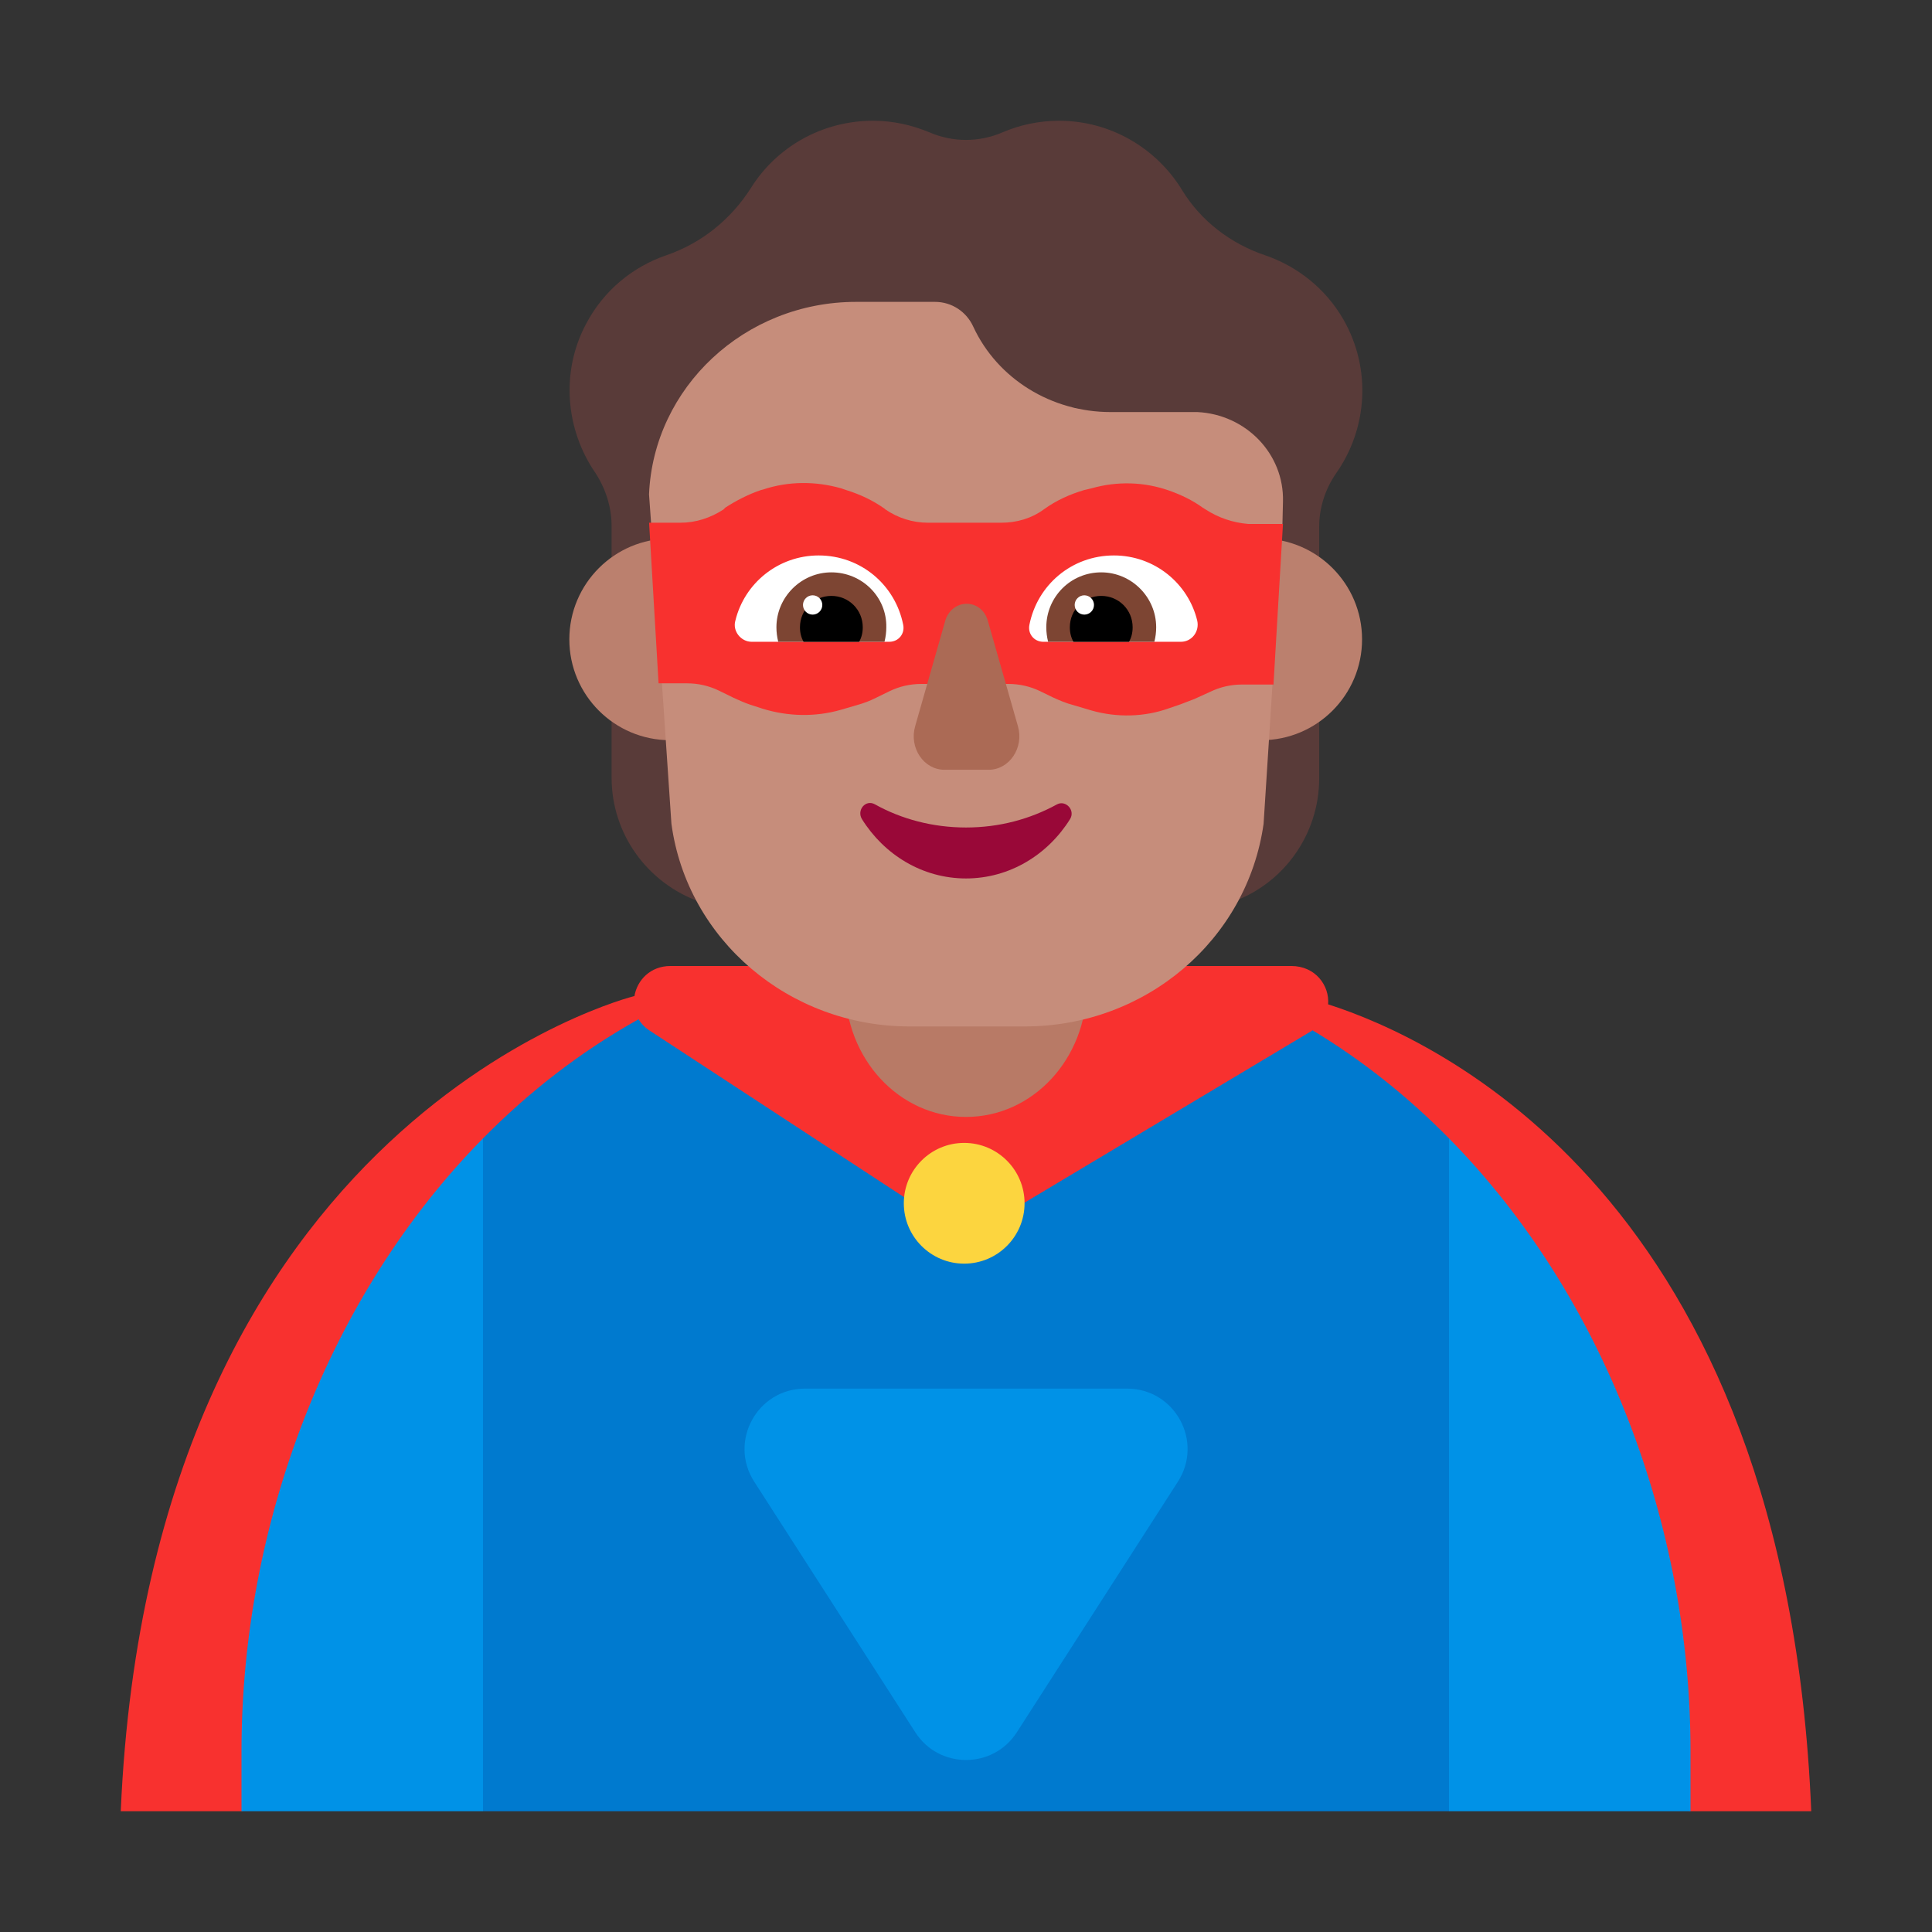 <svg fill="none" height="32" viewBox="0 0 32 32" width="32" xmlns="http://www.w3.org/2000/svg"><rect x="0" y="0" width="32" height="32" fill="#333333" stroke="none"/><path d="m21.998 16.635c.025-.313-.212-.635-.61-.635h-10.283c-.334 0-.553.236-.597.5h-.008s-8 1.98-8.5 13.5h2l12-3 12 3h2c-.424-10.197-6.245-12.803-8.002-13.365z" fill="#f8312f"/><path d="m8 30-1.5-5.5 1.5-5.645c.761-.772 1.622-1.441 2.577-1.973.045.075.11.143.197.197l5.226 3.421 5.719-3.421c.007-.004.014-.009.021-.014.83.5 1.585 1.104 2.26 1.79l1.5 5.645-1.5 5.5z" fill="#007acf"/><g fill="#0092e7"><path d="m8 30v-11.145c-2.578 2.616-4 6.419-4 10.145v1z"/><path d="m24 18.855v11.145h4v-1c0-3.726-1.422-7.529-4-10.145z"/><path d="m13.332 23h5.337c.791 0 1.269.875.841 1.541l-2.668 4.151c-.394.612-1.289.612-1.682 0l-2.668-4.151c-.428-.666.05-1.541.841-1.541z"/></g><path d="m15.97 20.93c.552 0 1-.448 1-1s-.448-1-1-1-1 .448-1 1 .448 1 1 1z" fill="#fcd53f"/><path d="m16 18.5c-1.107 0-2-.964-2-2.159v-2.683c0-1.195.893-2.159 2-2.159s2 .964 2 2.159v2.683c0 1.195-.893 2.159-2 2.159z" fill="#b87a66"/><path d="m22.25 5.29c-.3-.52-.77-.88-1.29-1.06-.57-.19-1.07-.57-1.38-1.08-.42-.69-1.18-1.15-2.04-1.15-.33 0-.65.07-.93.19-.39.17-.83.17-1.22 0-.29-.12-.6-.19-.93-.19-.85 0-1.6.44-2.02 1.11-.33.52-.82.92-1.41 1.12-.55.19-1.03.58-1.32 1.13-.43.8-.34 1.76.15 2.47.17.26.27.57.27.88v4.17c0 .93.59 1.75 1.47 2.06l1.89.65v-7.42c.15-.14.27-.31.38-.5.17-.29.27-.61.3-.92.09.01.19.02.28.02.59 0 1.13-.21 1.54-.57.42.35.95.57 1.54.57.1 0 .19-.01.28-.02.04.32.13.63.3.92.11.19.24.35.38.5v7.43l1.89-.65c.88-.3 1.47-1.13 1.47-2.06v-4.17c0-.31.1-.62.28-.88.52-.74.59-1.73.12-2.55z" fill="#593b39"/><path d="m12.77 10.59c0 .922-.748 1.67-1.67 1.67s-1.67-.748-1.67-1.67c0-.922.748-1.67 1.67-1.67s1.67.748 1.67 1.67z" fill="#bb806e"/><path d="m22.56 10.59c0 .922-.748 1.67-1.67 1.67s-1.67-.748-1.67-1.67c0-.922.748-1.67 1.67-1.67s1.67.748 1.67 1.67z" fill="#bb806e"/><path d="m10.75 8.188c.075-1.77 1.584-3.188 3.428-3.188h1.308c.282 0 .523.166.634.41.402.868 1.298 1.415 2.273 1.415h1.439c.805.039 1.439.693 1.418 1.483l-.009.384-.74 1.309.576 1.332-.148 2.312c-.272 1.922-1.952 3.356-3.954 3.356h-1.911c-1.992 0-3.682-1.434-3.943-3.356l-.158-2.339.539-1.305-.717-1.325z" fill="#c68d7b"/><path d="m16 13.706c-.55 0-1.07-.139-1.509-.384-.153-.086-.306.096-.214.246.367.587.999.982 1.723.982s1.356-.395 1.723-.982c.092-.149-.071-.32-.214-.246-.449.246-.958.384-1.509.384z" fill="#990838"/><path d="m19.919 8.408.049.03c.215.14.46.22.705.24h.577l-.157 2.66h-.519c-.186 0-.362.04-.528.12l-.264.12-.235.09-.176.06c-.411.15-.871.16-1.292.04l-.303-.09c-.117-.03-.235-.08-.343-.13l-.205-.1c-.166-.08-.343-.12-.528-.12h-1.438c-.186 0-.362.04-.528.12l-.225.11c-.098.05-.205.09-.313.12l-.274.08c-.421.12-.871.11-1.292-.02l-.215-.07c-.088-.03-.176-.07-.264-.11l-.245-.12c-.166-.08-.343-.12-.528-.12h-.47l-.157-2.66h.519c.255 0 .499-.08.714-.22l.029-.03c.186-.12.382-.22.587-.29l.039-.01c.421-.14.871-.14 1.292-.02l.088.03c.225.07.44.17.636.31l.01.01c.205.14.45.22.705.22h1.213c.255 0 .499-.07.705-.22s.431-.25.665-.32l.127-.03c.421-.12.871-.11 1.292.04.196.07.382.16.548.28z" fill="#f8312f"/><path d="m15.654 10.29-.496 1.738c-.103.356.14.722.486.722h.73c.346 0 .589-.366.486-.722l-.496-1.738c-.103-.386-.599-.386-.711 0z" fill="#ab6a55"/><path d="m12.18 10.28c.15-.62.71-1.08 1.38-1.08.7 0 1.27.49 1.4 1.15.03.15-.08.28-.23.28h-2.28c-.18 0-.32-.18-.27-.35z" fill="#fff"/><path d="m19.83 10.28c-.15-.62-.71-1.08-1.38-1.08-.7 0-1.27.49-1.4 1.15-.03.15.08.28.23.28h2.28c.18 0 .31-.17.27-.35z" fill="#fff"/><path d="m12.86 10.39c0-.5.41-.91.91-.91.51 0 .92.41.91.91 0 .08-.01.16-.03.24h-1.76c-.02-.08-.03-.16-.03-.24z" fill="#7d4533"/><path d="m19.15 10.39c0-.5-.41-.91-.91-.91-.51 0-.91.41-.91.91 0 .08.01.16.03.24h1.76c.02-.08.03-.16.03-.24z" fill="#7d4533"/><path d="m13.77 9.87c.29 0 .52.23.52.52 0 .09-.02.17-.06.24h-.92c-.04-.07-.06-.15-.06-.24 0-.29.23-.52.52-.52z" fill="#000"/><path d="m18.24 9.87c-.29 0-.52.23-.52.52 0 .09.02.17.06.24h.92c.04-.07.06-.15.06-.24 0-.29-.23-.52-.52-.52z" fill="#000"/><path d="m13.62 10.02c0 .088-.072.16-.16.16-.088 0-.16-.072-.16-.16 0-.088.072-.16.16-.16.088 0 .16.072.16.16z" fill="#fff"/><path d="m18.12 10.02c0 .088-.072.16-.16.16-.088 0-.16-.072-.16-.16 0-.088.072-.16.16-.16.088 0 .16.072.16.16z" fill="#fff"/></svg>